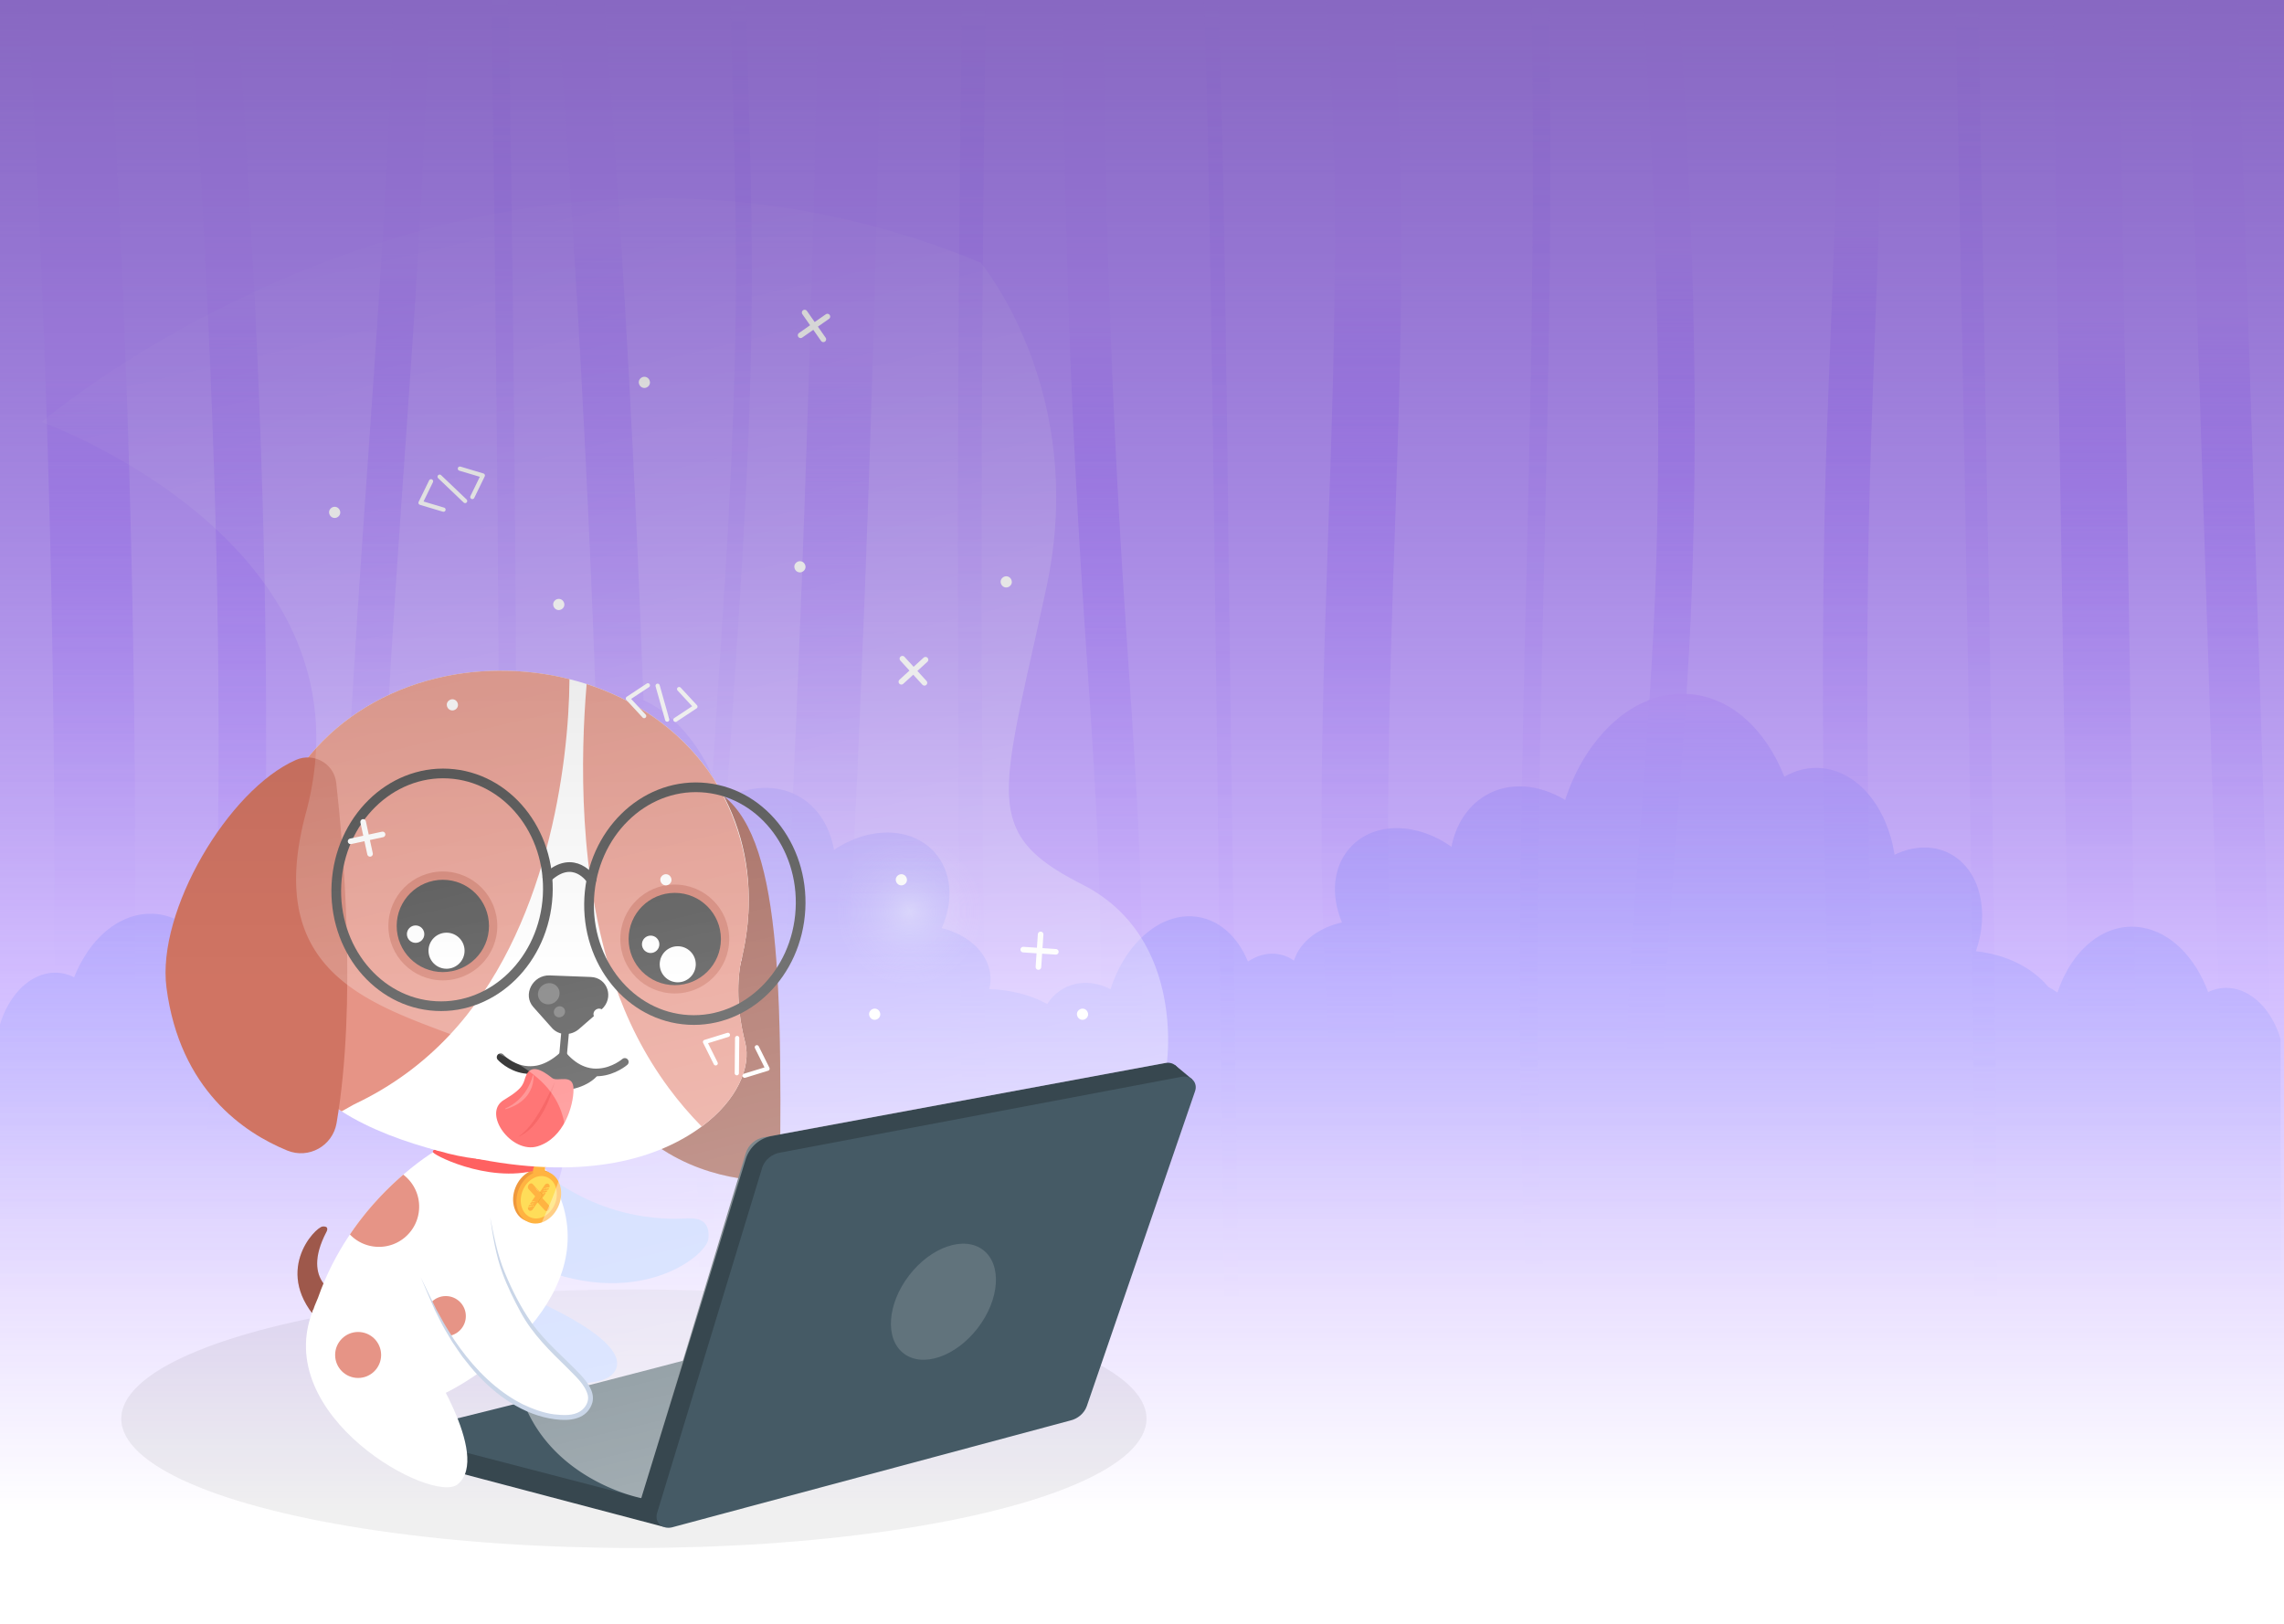 <svg width="1440" height="1024" viewBox="0 0 1440 1024" xmlns="http://www.w3.org/2000/svg">
    <defs>
        <linearGradient x1="50%" y1="93.331%" x2="50%" y2="0%" id="vdrktkq0qa">
            <stop stop-color="#6520FF" stop-opacity="0" offset="0%"/>
            <stop stop-color="#B389FF" offset="100%"/>
        </linearGradient>
        <linearGradient x1="50.002%" y1="76.845%" x2="50.002%" y2="23.155%" id="zykxcc86wb">
            <stop stop-color="#6520FF" stop-opacity="0" offset="0%"/>
            <stop stop-color="#6621FF" stop-opacity=".02" offset="13%"/>
            <stop stop-color="#6926FF" stop-opacity=".06" offset="25%"/>
            <stop stop-color="#6F2EFF" stop-opacity=".14" offset="38%"/>
            <stop stop-color="#783AFF" stop-opacity=".25" offset="50%"/>
            <stop stop-color="#8349FF" stop-opacity=".39" offset="63%"/>
            <stop stop-color="#915BFF" stop-opacity=".57" offset="75%"/>
            <stop stop-color="#A070FF" stop-opacity=".77" offset="88%"/>
            <stop stop-color="#B389FF" offset="100%"/>
        </linearGradient>
        <linearGradient x1="49.998%" y1="76.342%" x2="49.998%" y2="23.595%" id="88xogjmmnc">
            <stop stop-color="#6520FF" stop-opacity="0" offset="0%"/>
            <stop stop-color="#6621FF" stop-opacity=".02" offset="13%"/>
            <stop stop-color="#6926FF" stop-opacity=".06" offset="25%"/>
            <stop stop-color="#6F2EFF" stop-opacity=".14" offset="38%"/>
            <stop stop-color="#783AFF" stop-opacity=".25" offset="50%"/>
            <stop stop-color="#8349FF" stop-opacity=".39" offset="63%"/>
            <stop stop-color="#915BFF" stop-opacity=".57" offset="75%"/>
            <stop stop-color="#A070FF" stop-opacity=".77" offset="88%"/>
            <stop stop-color="#B389FF" offset="100%"/>
        </linearGradient>
        <linearGradient x1="49.99%" y1="83.294%" x2="49.99%" y2="16.736%" id="9ms3st673d">
            <stop stop-color="#6520FF" stop-opacity="0" offset="0%"/>
            <stop stop-color="#6621FF" stop-opacity=".02" offset="13%"/>
            <stop stop-color="#6926FF" stop-opacity=".06" offset="25%"/>
            <stop stop-color="#6F2EFF" stop-opacity=".14" offset="38%"/>
            <stop stop-color="#783AFF" stop-opacity=".25" offset="50%"/>
            <stop stop-color="#8349FF" stop-opacity=".39" offset="63%"/>
            <stop stop-color="#915BFF" stop-opacity=".57" offset="75%"/>
            <stop stop-color="#A070FF" stop-opacity=".77" offset="88%"/>
            <stop stop-color="#B389FF" offset="100%"/>
        </linearGradient>
        <linearGradient x1="50.014%" y1="79.07%" x2="50.014%" y2="20.63%" id="93c9j5f2pe">
            <stop stop-color="#6520FF" stop-opacity="0" offset="0%"/>
            <stop stop-color="#6621FF" stop-opacity=".02" offset="13%"/>
            <stop stop-color="#6926FF" stop-opacity=".06" offset="25%"/>
            <stop stop-color="#6F2EFF" stop-opacity=".14" offset="38%"/>
            <stop stop-color="#783AFF" stop-opacity=".25" offset="50%"/>
            <stop stop-color="#8349FF" stop-opacity=".39" offset="63%"/>
            <stop stop-color="#915BFF" stop-opacity=".57" offset="75%"/>
            <stop stop-color="#A070FF" stop-opacity=".77" offset="88%"/>
            <stop stop-color="#B389FF" offset="100%"/>
        </linearGradient>
        <linearGradient x1="49.989%" y1="81.19%" x2="49.989%" y2="18.742%" id="0n28wt0ttf">
            <stop stop-color="#6520FF" stop-opacity="0" offset="0%"/>
            <stop stop-color="#6621FF" stop-opacity=".02" offset="13%"/>
            <stop stop-color="#6926FF" stop-opacity=".06" offset="25%"/>
            <stop stop-color="#6F2EFF" stop-opacity=".14" offset="38%"/>
            <stop stop-color="#783AFF" stop-opacity=".25" offset="50%"/>
            <stop stop-color="#8349FF" stop-opacity=".39" offset="63%"/>
            <stop stop-color="#915BFF" stop-opacity=".57" offset="75%"/>
            <stop stop-color="#A070FF" stop-opacity=".77" offset="88%"/>
            <stop stop-color="#B389FF" offset="100%"/>
        </linearGradient>
        <linearGradient x1="50.005%" y1="76.282%" x2="50.005%" y2="23.606%" id="o3kxjzyklg">
            <stop stop-color="#6520FF" stop-opacity="0" offset="0%"/>
            <stop stop-color="#6621FF" stop-opacity=".02" offset="13%"/>
            <stop stop-color="#6926FF" stop-opacity=".06" offset="25%"/>
            <stop stop-color="#6F2EFF" stop-opacity=".14" offset="38%"/>
            <stop stop-color="#783AFF" stop-opacity=".25" offset="50%"/>
            <stop stop-color="#8349FF" stop-opacity=".39" offset="63%"/>
            <stop stop-color="#915BFF" stop-opacity=".57" offset="75%"/>
            <stop stop-color="#A070FF" stop-opacity=".77" offset="88%"/>
            <stop stop-color="#B389FF" offset="100%"/>
        </linearGradient>
        <linearGradient x1="50%" y1="74.529%" x2="50%" y2="25.432%" id="6k2us9badh">
            <stop stop-color="#6520FF" stop-opacity="0" offset="0%"/>
            <stop stop-color="#6621FF" stop-opacity=".02" offset="13%"/>
            <stop stop-color="#6926FF" stop-opacity=".06" offset="25%"/>
            <stop stop-color="#6F2EFF" stop-opacity=".14" offset="38%"/>
            <stop stop-color="#783AFF" stop-opacity=".25" offset="50%"/>
            <stop stop-color="#8349FF" stop-opacity=".39" offset="63%"/>
            <stop stop-color="#915BFF" stop-opacity=".57" offset="75%"/>
            <stop stop-color="#A070FF" stop-opacity=".77" offset="88%"/>
            <stop stop-color="#B389FF" offset="100%"/>
        </linearGradient>
        <linearGradient x1="50%" y1="82.737%" x2="50%" y2="17.195%" id="h10c1tp0ai">
            <stop stop-color="#6520FF" stop-opacity="0" offset="0%"/>
            <stop stop-color="#6621FF" stop-opacity=".02" offset="13%"/>
            <stop stop-color="#6926FF" stop-opacity=".06" offset="25%"/>
            <stop stop-color="#6F2EFF" stop-opacity=".14" offset="38%"/>
            <stop stop-color="#783AFF" stop-opacity=".25" offset="50%"/>
            <stop stop-color="#8349FF" stop-opacity=".39" offset="63%"/>
            <stop stop-color="#915BFF" stop-opacity=".57" offset="75%"/>
            <stop stop-color="#A070FF" stop-opacity=".77" offset="88%"/>
            <stop stop-color="#B389FF" offset="100%"/>
        </linearGradient>
        <linearGradient x1="50.003%" y1="80.49%" x2="50.003%" y2="19.512%" id="7ilj0na0uj">
            <stop stop-color="#6520FF" stop-opacity="0" offset="0%"/>
            <stop stop-color="#6621FF" stop-opacity=".02" offset="13%"/>
            <stop stop-color="#6926FF" stop-opacity=".06" offset="25%"/>
            <stop stop-color="#6F2EFF" stop-opacity=".14" offset="38%"/>
            <stop stop-color="#783AFF" stop-opacity=".25" offset="50%"/>
            <stop stop-color="#8349FF" stop-opacity=".39" offset="63%"/>
            <stop stop-color="#915BFF" stop-opacity=".57" offset="75%"/>
            <stop stop-color="#A070FF" stop-opacity=".77" offset="88%"/>
            <stop stop-color="#B389FF" offset="100%"/>
        </linearGradient>
        <linearGradient x1="49.993%" y1="79.978%" x2="49.993%" y2="19.962%" id="iw00c0fhvk">
            <stop stop-color="#6520FF" stop-opacity="0" offset="0%"/>
            <stop stop-color="#6621FF" stop-opacity=".02" offset="13%"/>
            <stop stop-color="#6926FF" stop-opacity=".06" offset="25%"/>
            <stop stop-color="#6F2EFF" stop-opacity=".14" offset="38%"/>
            <stop stop-color="#783AFF" stop-opacity=".25" offset="50%"/>
            <stop stop-color="#8349FF" stop-opacity=".39" offset="63%"/>
            <stop stop-color="#915BFF" stop-opacity=".57" offset="75%"/>
            <stop stop-color="#A070FF" stop-opacity=".77" offset="88%"/>
            <stop stop-color="#B389FF" offset="100%"/>
        </linearGradient>
        <linearGradient x1="50.004%" y1="72.403%" x2="50.004%" y2="27.493%" id="t75z74ne0l">
            <stop stop-color="#6520FF" stop-opacity="0" offset="0%"/>
            <stop stop-color="#6621FF" stop-opacity=".02" offset="13%"/>
            <stop stop-color="#6926FF" stop-opacity=".06" offset="25%"/>
            <stop stop-color="#6F2EFF" stop-opacity=".14" offset="38%"/>
            <stop stop-color="#783AFF" stop-opacity=".25" offset="50%"/>
            <stop stop-color="#8349FF" stop-opacity=".39" offset="63%"/>
            <stop stop-color="#915BFF" stop-opacity=".57" offset="75%"/>
            <stop stop-color="#A070FF" stop-opacity=".77" offset="88%"/>
            <stop stop-color="#B389FF" offset="100%"/>
        </linearGradient>
        <linearGradient x1="50%" y1="99.528%" x2="50%" y2=".465%" id="kstvxhi0xm">
            <stop stop-color="#6520FF" stop-opacity="0" offset="0%"/>
            <stop stop-color="#6621FF" stop-opacity=".02" offset="13%"/>
            <stop stop-color="#6926FF" stop-opacity=".06" offset="25%"/>
            <stop stop-color="#6F2EFF" stop-opacity=".14" offset="38%"/>
            <stop stop-color="#783AFF" stop-opacity=".25" offset="50%"/>
            <stop stop-color="#8349FF" stop-opacity=".39" offset="63%"/>
            <stop stop-color="#915BFF" stop-opacity=".57" offset="75%"/>
            <stop stop-color="#A070FF" stop-opacity=".77" offset="88%"/>
            <stop stop-color="#B389FF" offset="100%"/>
        </linearGradient>
        <linearGradient x1="50.007%" y1="99.507%" x2="50.007%" y2=".487%" id="35pz360oen">
            <stop stop-color="#6520FF" stop-opacity="0" offset="0%"/>
            <stop stop-color="#6621FF" stop-opacity=".02" offset="13%"/>
            <stop stop-color="#6926FF" stop-opacity=".06" offset="25%"/>
            <stop stop-color="#6F2EFF" stop-opacity=".14" offset="38%"/>
            <stop stop-color="#783AFF" stop-opacity=".25" offset="50%"/>
            <stop stop-color="#8349FF" stop-opacity=".39" offset="63%"/>
            <stop stop-color="#915BFF" stop-opacity=".57" offset="75%"/>
            <stop stop-color="#A070FF" stop-opacity=".77" offset="88%"/>
            <stop stop-color="#B389FF" offset="100%"/>
        </linearGradient>
        <linearGradient x1="50.002%" y1="99.575%" x2="50.002%" y2=".434%" id="qt7bieq5to">
            <stop stop-color="#6520FF" stop-opacity="0" offset="0%"/>
            <stop stop-color="#6621FF" stop-opacity=".02" offset="13%"/>
            <stop stop-color="#6926FF" stop-opacity=".06" offset="25%"/>
            <stop stop-color="#6F2EFF" stop-opacity=".14" offset="38%"/>
            <stop stop-color="#783AFF" stop-opacity=".25" offset="50%"/>
            <stop stop-color="#8349FF" stop-opacity=".39" offset="63%"/>
            <stop stop-color="#915BFF" stop-opacity=".57" offset="75%"/>
            <stop stop-color="#A070FF" stop-opacity=".77" offset="88%"/>
            <stop stop-color="#B389FF" offset="100%"/>
        </linearGradient>
        <linearGradient x1="49.999%" y1="99.631%" x2="49.999%" y2=".36%" id="gwxxo6jo9p">
            <stop stop-color="#6520FF" stop-opacity="0" offset="0%"/>
            <stop stop-color="#6621FF" stop-opacity=".02" offset="13%"/>
            <stop stop-color="#6926FF" stop-opacity=".06" offset="25%"/>
            <stop stop-color="#6F2EFF" stop-opacity=".14" offset="38%"/>
            <stop stop-color="#783AFF" stop-opacity=".25" offset="50%"/>
            <stop stop-color="#8349FF" stop-opacity=".39" offset="63%"/>
            <stop stop-color="#915BFF" stop-opacity=".57" offset="75%"/>
            <stop stop-color="#A070FF" stop-opacity=".77" offset="88%"/>
            <stop stop-color="#B389FF" offset="100%"/>
        </linearGradient>
        <linearGradient x1="50.005%" y1="99.295%" x2="50.005%" y2=".705%" id="nyxh95agrq">
            <stop stop-color="#6520FF" stop-opacity="0" offset="0%"/>
            <stop stop-color="#6621FF" stop-opacity=".02" offset="13%"/>
            <stop stop-color="#6926FF" stop-opacity=".06" offset="25%"/>
            <stop stop-color="#6F2EFF" stop-opacity=".14" offset="38%"/>
            <stop stop-color="#783AFF" stop-opacity=".25" offset="50%"/>
            <stop stop-color="#8349FF" stop-opacity=".39" offset="63%"/>
            <stop stop-color="#915BFF" stop-opacity=".57" offset="75%"/>
            <stop stop-color="#A070FF" stop-opacity=".77" offset="88%"/>
            <stop stop-color="#B389FF" offset="100%"/>
        </linearGradient>
        <linearGradient x1="50.025%" y1="99.55%" x2="50.025%" y2=".448%" id="87twelfy1r">
            <stop stop-color="#6520FF" stop-opacity="0" offset="0%"/>
            <stop stop-color="#6621FF" stop-opacity=".02" offset="13%"/>
            <stop stop-color="#6926FF" stop-opacity=".06" offset="25%"/>
            <stop stop-color="#6F2EFF" stop-opacity=".14" offset="38%"/>
            <stop stop-color="#783AFF" stop-opacity=".25" offset="50%"/>
            <stop stop-color="#8349FF" stop-opacity=".39" offset="63%"/>
            <stop stop-color="#915BFF" stop-opacity=".57" offset="75%"/>
            <stop stop-color="#A070FF" stop-opacity=".77" offset="88%"/>
            <stop stop-color="#B389FF" offset="100%"/>
        </linearGradient>
        <linearGradient x1="50%" y1="100%" x2="50%" y2="0%" id="r3wwzgen8s">
            <stop stop-color="#2979FF" stop-opacity="0" offset="0%"/>
            <stop stop-color="#2C79FF" stop-opacity=".03" offset="9%"/>
            <stop stop-color="#377AFF" stop-opacity=".1" offset="22%"/>
            <stop stop-color="#487CFF" stop-opacity=".23" offset="37%"/>
            <stop stop-color="#617FFF" stop-opacity=".41" offset="54%"/>
            <stop stop-color="#8083FF" stop-opacity=".63" offset="73%"/>
            <stop stop-color="#A587FF" stop-opacity=".9" offset="93%"/>
            <stop stop-color="#B389FF" offset="100%"/>
        </linearGradient>
        <linearGradient x1="217.215%" y1="285.577%" x2="175.11%" y2="227.53%" id="e7a22pkbdt">
            <stop stop-color="#C97F00" offset="0%"/>
            <stop stop-color="#F0993D" offset="100%"/>
        </linearGradient>
        <linearGradient x1="1178.242%" y1="-101.216%" x2="1078.626%" y2="-86.634%" id="4ktlffqfvu">
            <stop stop-color="#FA9E00" offset="0%"/>
            <stop stop-color="#FA9F40" offset="100%"/>
        </linearGradient>
        <linearGradient x1="99.752%" y1="50%" x2="0%" y2="50%" id="h73ee9x0hv">
            <stop stop-color="#FFC400" offset="0%"/>
            <stop stop-color="#FFB341" offset="100%"/>
        </linearGradient>
        <linearGradient x1="597.239%" y1="823.181%" x2="555.18%" y2="765.143%" id="xz1g33zytw">
            <stop stop-color="#FFC400" offset="0%"/>
            <stop stop-color="#FFB341" offset="100%"/>
        </linearGradient>
        <linearGradient x1="217.539%" y1="286.024%" x2="175.434%" y2="227.976%" id="b1vvjyqw8x">
            <stop stop-color="#FFC400" offset="0%"/>
            <stop stop-color="#FFB341" offset="100%"/>
        </linearGradient>
        <linearGradient x1="352.611%" y1="-33.813%" x2="327.487%" y2="-26.031%" id="o36bzozjky">
            <stop stop-color="#FFC400" offset="0%"/>
            <stop stop-color="#FFB341" offset="100%"/>
        </linearGradient>
        <linearGradient x1="351.908%" y1="-38.206%" x2="326.786%" y2="-30.421%" id="7cgwqvz8oz">
            <stop stop-color="#FFC400" offset="0%"/>
            <stop stop-color="#FFB341" offset="100%"/>
        </linearGradient>
        <linearGradient x1="70.536%" y1="44.658%" x2="29.887%" y2="53.661%" id="66o70z7btA">
            <stop stop-color="#FFF" stop-opacity="0" offset="0%"/>
            <stop stop-color="#FFF" stop-opacity=".6" offset="49%"/>
            <stop stop-color="#FFF" stop-opacity="0" offset="100%"/>
        </linearGradient>
        <linearGradient x1="60.906%" y1="97.919%" x2="43.072%" y2="1.077%" id="oinp58hssB">
            <stop stop-color="#FFF" stop-opacity=".5" offset="0%"/>
            <stop stop-color="#FFF" stop-opacity=".45" offset="7%"/>
            <stop stop-color="#FFF" stop-opacity=".26" offset="37%"/>
            <stop stop-color="#FFF" stop-opacity=".12" offset="63%"/>
            <stop stop-color="#FFF" stop-opacity=".03" offset="85%"/>
            <stop stop-color="#FFF" stop-opacity="0" offset="98%"/>
        </linearGradient>
        <linearGradient x1="50%" y1="0%" x2="50%" y2="60.466%" id="ibiuojtbbG">
            <stop stop-opacity=".24" offset="0%"/>
            <stop stop-opacity="0" offset="100%"/>
        </linearGradient>
        <radialGradient cx="50%" cy="50%" fx="50%" fy="50%" r="50%" id="xzdmqkds2C">
            <stop stop-color="#F3F8FF" stop-opacity=".42" offset="0%"/>
            <stop stop-color="#F3F8FF" stop-opacity=".4" offset="1%"/>
            <stop stop-color="#F3F8FF" stop-opacity=".28" offset="12%"/>
            <stop stop-color="#F3F8FF" stop-opacity=".18" offset="24%"/>
            <stop stop-color="#F3F8FF" stop-opacity=".1" offset="37%"/>
            <stop stop-color="#F3F8FF" stop-opacity=".04" offset="52%"/>
            <stop stop-color="#F3F8FF" stop-opacity="0" offset="70%"/>
            <stop stop-color="#F3F8FF" stop-opacity="0" offset="100%"/>
        </radialGradient>
        <radialGradient cx="1530.98%" cy="50%" fx="1530.98%" fy="50%" r="50%" id="eum2wh0m1D">
            <stop stop-color="#F3F8FF" stop-opacity=".42" offset="0%"/>
            <stop stop-color="#F3F8FF" stop-opacity=".4" offset="1%"/>
            <stop stop-color="#F3F8FF" stop-opacity=".28" offset="12%"/>
            <stop stop-color="#F3F8FF" stop-opacity=".18" offset="24%"/>
            <stop stop-color="#F3F8FF" stop-opacity=".1" offset="37%"/>
            <stop stop-color="#F3F8FF" stop-opacity=".04" offset="52%"/>
            <stop stop-color="#F3F8FF" stop-opacity="0" offset="70%"/>
            <stop stop-color="#F3F8FF" stop-opacity="0" offset="100%"/>
        </radialGradient>
        <radialGradient cx="1252.003%" cy="50%" fx="1252.003%" fy="50%" r="50%" id="oqd6x16l8E">
            <stop stop-color="#F3F8FF" stop-opacity=".42" offset="0%"/>
            <stop stop-color="#F3F8FF" stop-opacity=".4" offset="1%"/>
            <stop stop-color="#F3F8FF" stop-opacity=".28" offset="12%"/>
            <stop stop-color="#F3F8FF" stop-opacity=".18" offset="24%"/>
            <stop stop-color="#F3F8FF" stop-opacity=".1" offset="37%"/>
            <stop stop-color="#F3F8FF" stop-opacity=".04" offset="52%"/>
            <stop stop-color="#F3F8FF" stop-opacity="0" offset="70%"/>
            <stop stop-color="#F3F8FF" stop-opacity="0" offset="100%"/>
        </radialGradient>
        <radialGradient cx="1455.471%" cy="50%" fx="1455.471%" fy="50%" r="50%" id="0cb1xxwmrF">
            <stop stop-color="#F3F8FF" stop-opacity=".42" offset="0%"/>
            <stop stop-color="#F3F8FF" stop-opacity=".4" offset="1%"/>
            <stop stop-color="#F3F8FF" stop-opacity=".28" offset="12%"/>
            <stop stop-color="#F3F8FF" stop-opacity=".18" offset="24%"/>
            <stop stop-color="#F3F8FF" stop-opacity=".1" offset="37%"/>
            <stop stop-color="#F3F8FF" stop-opacity=".04" offset="52%"/>
            <stop stop-color="#F3F8FF" stop-opacity="0" offset="70%"/>
            <stop stop-color="#F3F8FF" stop-opacity="0" offset="100%"/>
        </radialGradient>
    </defs>
    <g fill="none" fill-rule="evenodd">
        <g fill-rule="nonzero">
            <path fill="url(#vdrktkq0qa)" d="M0 0h1440v1024H0z"/>
            <g opacity=".42">
                <path d="M1420.55 831.03c.28 8.68-7.54 16-16 16s-15.72-7.36-16-16c-2.21-69.22-4.43-138.43-6.65-207.65l-1.02-31.86c-4.54-141.53-9.07-283.07-13.61-424.6-1.78-55.64-3.56-111.28-5.35-166.92h32l12.96 404.26c2.53 78.88 5.06 157.76 7.58 236.63l6.09 190.14z" fill="url(#zykxcc86wb)" transform="translate(17)"/>
                <path d="M1332.23 823.62c.18 11.76-9.78 20.49-21 21-11.47.51-20.83-10.03-21-21-1.14-70.87-2.27-141.73-3.4-212.59-.19-11.46-.37-22.92-.55-34.38l-6.99-436.6c-.75-46.67-1.06-93.37-2.04-140.05h41.93c1.18 54.76 1.62 109.55 2.5 164.3 1.16 72.77 2.33 145.54 3.49 218.3 1.08 67.27 2.15 134.54 3.23 201.81 1.27 79.74 2.55 159.47 3.83 239.21z" fill="url(#88xogjmmnc)" transform="translate(17)"/>
                <path d="M1158.47 807.97c-6.6 0-11.55-4.46-13.32-10.31-.32-1.04-.54-2.13-.64-3.24-.02-.15-.03-.3-.04-.45-2.24-33.32-4.17-66.65-5.79-100-2.38-48.61-4.09-97.26-5.14-145.92-.46-21.18-.79-42.36-1-63.54-.52-52.09-.28-104.18.72-156.26 1.4-73.14 5.8-146.17 7.19-219.3.69-36.33.24-72.73-2.87-108.95h27.95c.76 8.61 1.38 17.24 1.84 25.88 1.94 36.41 1.55 72.91.4 109.34-2.31 73.15-5.91 146.21-6.95 219.41-.69 48.63-.72 97.26-.09 145.89.75 58.63 2.46 117.25 5.13 175.82 1.77 39.23 3.98 78.45 6.61 117.63.51 7.58-6.81 14-14 14z" fill="url(#9ms3st673d)" transform="translate(17)"/>
                <path d="M868.8 833.54c-3.72 1.21-7.83 1.03-11.67-.19-6.8-2.16-12.74-7.6-14.17-14.48-1.85-8.9-3.6-17.81-5.23-26.76-9.79-53.82-15.58-108.26-18.63-162.86-.82-14.45-1.43-28.92-1.88-43.38-.16-5.17-.3-10.33-.42-15.5-1.68-73.61.61-147.23 3.12-220.79 2.5-73.38 5.24-146.78 4.57-220.22-.39-43.22-2.41-86.32-5.53-129.36h42.01c3.66 51.42 5.66 102.9 5.62 154.53-.06 73.45-3.12 146.85-5.52 220.25-1.61 49.24-2.93 98.51-2.84 147.78.04 23.92.42 47.83 1.26 71.74.87 24.76 2.24 49.52 4.26 74.22.96 11.75 2.07 23.48 3.34 35.2.97 8.99 2.04 17.98 3.21 26.95.02.18.16 1.26.27 2.08.01.02.01.03.01.04 0 .02 0 .04.01.07v.11c.01.08.02.17.04.29 0 .02.01.05.01.07 0 .04 0 .09.02.14v.04s.01.05.01.08c.01.04.01.08.02.12.07.53.15 1.05.15 1.06.3 2.16.6 4.31.91 6.46.62 4.3 1.27 8.6 1.94 12.9.04.27.08.54.13.81.88 5.63 1.81 11.25 2.79 16.87.34 2 .69 3.99 1.05 5.99 1.79 10 3.72 19.97 5.79 29.91 2.41 11.54-3.27 22.14-14.66 25.83h.01z" fill="url(#93c9j5f2pe)" transform="translate(17)"/>
                <path d="M1049.5 376.17c-.77 20.48-1.89 40.94-3.21 61.38-3.32 51.61-7.9 103.13-11.28 154.74-4.71 71.99-6.81 144.8 2.89 216.49.84 6.18-1.38 12.32-8.03 14.15-5.41 1.48-13.31-1.88-14.15-8.04-11-81.24-8.08-163.09-2.19-244.63 3.11-42.98 6.62-85.9 9.41-128.86 1.93-29.83 3.51-59.68 4.37-89.59 2.09-73.07 1.21-146.21-1.63-219.25-1.73-44.23-4.17-88.41-7.11-132.56h22.99c8.36 125.2 12.68 250.74 7.94 376.17z" fill="url(#0n28wt0ttf)" transform="translate(17)"/>
                <path d="M703.02 614.22c-.15 76.46-6.66 153.35-26.01 227.5-.44 1.75-.9 3.49-1.37 5.23-4.05 15.03-26.01 10.11-25.56-3.66 0-.04 0-.08.01-.13.03-.99.19-2.04.48-3.12a686.83 686.83 0 0 0 7.01-28.29c.04-.17.08-.34.11-.51 13.97-62.34 18.86-126.18 19.29-189.97.1-13.28-.01-26.56-.26-39.83-1.5-78.63-8.29-157.04-12.94-235.53-4.86-81.97-8.06-164.04-9.62-246.15-.63-33.25-.99-66.5-1.07-99.76h26c.11 44.28.71 88.57 1.79 132.85 2 82.02 5.65 163.99 10.93 245.87 4.56 70.73 10.13 141.48 11.07 212.37.11 7.71.15 15.42.14 23.13z" fill="url(#o3kxjzyklg)" transform="translate(17)"/>
                <path d="M538.71 0c-2.25 126.01-5.8 252-10.64 377.94-1.94 50.41-4.09 100.83-6.44 151.23-4.71 100.8-10.24 201.56-16.59 302.27-.7 11.21-8.6 19.49-20 20-10.33.46-20.66-9.54-20-20 5.35-84.78 10.12-169.6 14.3-254.45 1.26-25.54 2.46-51.08 3.61-76.62C488.62 374.7 493 248.98 496.1 123.22c1.01-41.07 1.88-82.15 2.61-123.22h40z" fill="url(#6k2us9badh)" transform="translate(17)"/>
                <path d="M395.34 793.47c.02 8.14-6.88 15-15 15-8.12 0-14.98-6.89-15-15-.21-77.42-1.24-154.83-3.11-232.23-1.01-41.65-2.25-83.28-3.75-124.92-3.39-94.98-8.04-189.92-13.94-284.78-3.15-50.53-6.65-101.05-10.52-151.54h30.01c9.71 126.99 17.16 254.14 22.36 381.39.82 20.04 1.58 40.08 2.28 60.13 4.14 117.27 6.35 234.61 6.67 351.95z" fill="url(#h10c1tp0ai)" transform="translate(17)"/>
                <path d="M253.74 0c-1.26 53.1-3.86 106.18-7.06 159.2-4.29 71.13-9.65 142.19-14.36 213.3-3.51 53.09-6.66 106.22-8.7 159.4-.7 18.32-1.27 36.64-1.69 54.96-.36 16.26-.6 32.53-.69 48.8-.05 8.88-.05 17.75 0 26.63-.01.48 0 .97 0 1.45.25 45.76 1.78 91.5 5 137.15.44 6.23-5.62 11.5-11.5 11.5-6.53 0-11.06-5.3-11.5-11.5-.62-8.81-1.19-17.63-1.69-26.46-2.85-49.96-3.72-100.01-3.22-150.04.2-21.35.65-42.71 1.3-64.05.3-9.94.65-19.87 1.04-29.8 2.39-61.58 6.25-123.1 10.43-184.58 4.85-71.08 10.14-142.14 14.13-213.28 2.48-44.19 4.46-88.42 5.51-132.68h23z" fill="url(#7ilj0na0uj)" transform="translate(17)"/>
                <path d="M148.79 601.59c-.09 3.14-.19 6.28-.3 9.41-2.72 81.89-7.96 163.68-16.37 245.19-.19 1.95-.39 3.9-.61 5.85-.78 7.56-1.6 15.12-2.45 22.67-.91 8.08-6.14 15-15 15-7.46 0-15.9-6.94-15-15 .7-6.27 1.39-12.54 2.05-18.81 8.55-80.49 14.02-161.29 16.97-242.19.23-6.42.45-12.83.65-19.25 4.71-149.29 1.09-298.74-6.73-447.86-2.74-52.23-6-104.43-9.61-156.6h30.01c9.62 139.36 16.79 278.91 18.19 418.61.61 60.99.1 122.01-1.8 182.98z" fill="url(#iw00c0fhvk)" transform="translate(17)"/>
                <path d="M68.26 577.43c-.13 86.44-1.48 172.88-4.03 259.29-.42 14.29-11.34 24.86-25.5 25.5-13.49.6-25.89-12.16-25.5-25.5 2.2-74.43 3.51-148.87 3.92-223.33.05-8.73.09-17.46.11-26.19.39-146.88-2.72-293.77-9.32-440.51C5.73 97.77 3.14 48.87.16 0h51.01a9258.363 9258.363 0 0 1 15.58 393.87c1.11 61.18 1.62 122.37 1.51 183.56z" fill="url(#t75z74ne0l)" transform="translate(17)"/>
                <path d="M26.95 836.79c.01 9.03-13.99 9.01-14 0-.06-66.32-.49-132.64-1.19-198.96-.29-28.96-.64-57.91-1.03-86.87-.11-8.59-.23-17.17-.35-25.76C7.88 350.12 4.36 175.05.87 0H15.2c1.85 92.93 3.25 185.87 5 278.78 2.02 107.72 3.91 215.45 5.16 323.19.09 7.07.17 14.15.24 21.23.78 71.19 1.28 142.39 1.35 213.59z" opacity=".5" transform="translate(1232)" fill="url(#kstvxhi0xm)"/>
                <path d="M15.5 816.41c.33 7.09-10.67 7.05-11 0C.82 739.12-.07 661.72.43 584.35c.19-29.48.58-58.95 1.09-88.42C3.41 387.3 6.93 278.7 8.09 170.05 8.7 113.38 8.66 56.67 7.4 0h11.01c2.96 134.1-.87 268.23-3.95 402.28-.73 31.75-1.41 63.51-1.96 95.27-1.82 106.3-2.05 212.64 3 318.86z" opacity=".5" transform="translate(958)" fill="url(#35pz360oen)"/>
                <path d="M35.01 178.82c-.13 72.41-4.03 144.74-8.68 216.97-2.3 35.7-4.78 71.42-7.08 107.15C12.2 612.39 6.84 722 13.57 831.6c.39 6.43-9.61 6.39-10 0-5.02-81.67-3.36-163.55.77-245.22 1.64-32.42 3.65-64.82 5.75-97.22 7.32-112.78 15.87-225.49 14.81-338.61C24.43 100.43 22.67 50.21 21.49 0h9.94c1.43 59.61 3.69 119.2 3.58 178.82z" opacity=".5" transform="translate(439)" fill="url(#qt7bieq5to)"/>
                <path d="M22.4 860.17c.08 5.8-8.92 5.79-9 0-.08-5.83-.15-11.66-.23-17.49l-.06-4.04c-.22-17.12-.45-34.25-.68-51.37l-.93-69.14c-.37-28.23-.75-56.45-1.13-84.68-.14-10.22-.27-20.43-.41-30.65-.09-6.47-.17-12.93-.25-19.4-1.94-146-3.49-292.03-6.05-438.02C2.82 96.92 1.72 48.45.1 0h9.03c4.52 133.02 5.31 266.17 7.1 399.25.86 64.05 1.72 128.11 2.57 192.16.17 12.2.33 24.39.49 36.59l1.35 100.61c.07 4.91.13 9.83.2 14.74.04 3.3.09 6.59.13 9.89.12 8.79.24 17.58.35 26.37.27 19.59.53 39.19.79 58.78l.12 9.32c.06 4.15.11 8.31.17 12.46z" opacity=".5" transform="translate(759)" fill="url(#gwxxo6jo9p)"/>
                <path d="M18.89 719.51c.16 9.67-14.84 9.64-15 0-.21-13.07-.4-26.14-.58-39.21-.44-30.24-.81-60.48-1.12-90.72a23166.862 23166.862 0 0 1 .06-485.81C2.62 69.18 3.06 34.59 3.59 0h14.98c-1.62 107.93-2.49 215.88-2.61 323.83a23212.873 23212.873 0 0 0 1.85 319.96c.32 25.24.68 50.48 1.08 75.72z" opacity=".5" transform="translate(603)" fill="url(#nyxh95agrq)"/>
                <path d="M16.26 858.94c0 1.31-.01 2.62-.02 3.93-.04 7.09-11.04 7.08-11 0 .01-1.09.01-2.17.02-3.26.51-84.57.73-169.15.66-253.72-.03-40.15-.12-80.29-.29-120.44-.43-111.7-1.37-223.4-2.8-335.09A35897.8 35897.8 0 0 0 .6 0h11a37448.55 37448.55 0 0 1 4.98 470.45c.56 129.49.45 258.99-.32 388.49z" opacity=".5" transform="translate(309)" fill="url(#87twelfy1r)"/>
                <path d="M1437.84 655.2v163.67H0V646c5.18-17.03 16.75-30.07 30.68-32.29 1.16-.18 2.33-.29 3.47-.32 4.43-.12 8.67.92 12.57 2.91 7.84-19.76 21.83-34.65 38.54-38.86 1.43-.37 2.88-.66 4.35-.86 18.76-2.59 35.84 8.78 46.12 27.88 2.38 4.42 4.39 9.24 5.98 14.41 1.9-1.3 3.84-2.45 5.8-3.45 0 0 .01 0 .01-.01.01 0 .01-.01.02-.01 10.88-12.34 27.45-19.78 46.16-21.35-7.98-24.66-1.76-50.11 16.27-60.35 11-6.23 24.21-5.52 36.42.68 5.28-29.44 24.06-52.02 47.38-53.51 8.25-.53 16.16 1.65 23.29 5.94 12.38-29.57 35.26-49.86 62.28-50.75 33.51-1.12 63.28 27.91 75.52 68.67 17.05-9.64 35.91-10.83 50.67-1.37 11.04 7.07 17.88 18.87 20.3 32.61 21.77-14.76 48.29-14.78 62.95 1.02 11.48 12.36 12.7 31.07 4.93 48.3 15.17 3.76 27.07 13.43 30.07 26.07 1.01 4.23.93 8.42-.07 12.43 13.41.31 26.04 3.68 36.54 9.31 2.15-3.32 4.89-6.19 8.2-8.44 9.37-6.36 21.16-6.26 31.69-.9 8.27-25.86 27.34-45.09 48.33-45.93 16.94-.68 31.01 10.77 38.35 28.53 4.54-3.05 9.54-4.83 14.72-4.97 5.24-.13 10.08 1.45 14.26 4.34 3.79-11.89 15.56-20.74 30.27-24.02-7.37-17.4-5.7-36.08 6.06-48.17 15.03-15.45 41.54-14.81 62.96.47 2.74-13.68 9.86-25.32 21.06-32.13 14.98-9.1 33.81-7.47 50.63 2.56 13.19-40.45 43.64-68.78 77.11-66.86 26.99 1.52 49.39 22.34 61.07 52.19 7.23-4.11 15.19-6.1 23.42-5.38 23.28 2.03 41.53 25.05 46.11 54.6 12.36-5.9 25.57-6.3 36.42.19 17.79 10.66 23.41 36.25 14.85 60.71 18.67 2.01 35.07 9.84 45.65 22.45 1.94 1.03 3.86 2.24 5.73 3.59 9.1-27.3 30.07-44.79 53.08-41.05 18.56 3 33.94 19.07 41.95 40.72 4.97-2.39 10.44-3.26 16.09-2.22 13.56 2.49 24.62 15.24 29.58 31.82z" fill="url(#r3wwzgen8s)"/>
            </g>
        </g>
        <g transform="translate(26 124)">
            <ellipse fill="#000" fill-rule="nonzero" opacity=".06" cx="373.64" cy="770.66" rx="323.19" ry="81.53"/>
            <path d="M285.17 685.09s89.58 32.73 76.64 55.38c-12.94 22.66-120.68-10.07-120.68-10.07l44.04-45.31zM312.98 611.95s35.38 35.14 92.65 32.45c4.92-.23 16.44-1.27 15.01 12.74-1.19 11.65-50.31 50.32-124.08 10.47l16.42-55.66z" fill="#C2D2FF" fill-rule="nonzero"/>
            <path d="M188.07 692.65s-25.13-7.49-8.31-39.73c0 0 2.34-3.82-2.34-3.45-4.68.37-32.58 29.13-1.06 61.07l11.71-17.89z" fill="#D07463" fill-rule="nonzero"/>
            <path d="M188.07 692.65s-25.13-7.49-8.31-39.73c0 0 2.34-3.82-2.34-3.45-4.68.37-32.58 29.13-1.06 61.07l11.71-17.89z" fill="#000" fill-rule="nonzero" opacity=".24"/>
            <path d="M187.29 757.55c22.96 10.75 51.21 4.79 66.11-2.38 35.16-16.91 109.65-75.25 64.28-142.18l-.78-17.5-65.65 4.55s-9.9 5.43-23 16.71c-.43.37-.86.75-1.3 1.13-10.04 8.8-21.78 20.94-32.34 36.6-.2.3-.41.6-.61.91-7.48 11.22-14.33 24.23-19.53 39.09-11.87 26.48-10.15 52.32 12.82 63.07z" fill="#FFF" fill-rule="nonzero"/>
            <g transform="translate(246 600)" fill-rule="nonzero">
                <ellipse fill="url(#e7a22pkbdt)" transform="rotate(-68.66 65.585 29.962)" cx="65.584" cy="29.962" rx="16.97" ry="13.6"/>
                <path d="M61.23 15.14c1.62.47 3.05.87 3.97 1.12 2.11-.37 4.99-2.19 4.99-4.64 0-2.45-1.71-4.14-3.82-3.77-2.11.37-5.52 2-5.14 7.29z" fill="url(#4ktlffqfvu)"/>
                <path d="M72.58.39C64 3.39 35.47 12.24 4.96.18 3.21-.59.28 1.59.96 2.65c1.9 2.79 40.85 21.7 71.24 9.19.21-.09.45-.31.56-.46.67-.92.99-4.7.85-9.67-.02-.58-.14-1.62-1.02-1.31l-.01-.01z" fill="#FF6161"/>
                <g transform="translate(48 1)">
                    <path d="m20.59 0-2 .4c-.68.13-.92.37-.92 1.09V15.8c0 .63.51 1.14 1.14 1.14h1.76c.63 0 1.14-.51 1.14-1.14V1.04C21.71.41 21.22 0 20.6 0h-.01z" fill="url(#h73ee9x0hv)"/>
                    <ellipse fill="url(#xz1g33zytw)" transform="rotate(-68.66 19.86 12.687)" cx="19.86" cy="12.687" rx="4.6" ry="3.69"/>
                    <ellipse fill="url(#b1vvjyqw8x)" transform="rotate(-68.66 19.687 30.028)" cx="19.687" cy="30.028" rx="16.97" ry="13.6"/>
                    <ellipse fill="#FFDD59" transform="rotate(-68.66 19.687 30.028)" cx="19.687" cy="30.028" rx="13.7" ry="10.98"/>
                    <path d="m6.29 11.55.65.72.13.15.04.05 3.66 4.02.69.75c.35.38.82.52 1.29.44.42-.07.85-.32 1.18-.74.71-.88.76-2.18.11-2.89l-4.11-4.5 2.23-3.22h-.06c-.06.02-.12 0-.16-.04a.248.248 0 0 1-.07-.18c0-.15.1-.28.23-.31l.48-.08.64-.92-.51.09c-.06.01-.12 0-.16-.05a.248.248 0 0 1-.07-.18c0-.15.1-.28.23-.31l.93-.16.41-.59c.07-.11.14-.22.19-.33h-.06l-1.97.36c-.06.01-.12 0-.16-.05a.248.248 0 0 1-.07-.18c0-.15.1-.28.23-.31l2.24-.39c.17-.75 0-1.52-.5-1.96-.71-.63-1.82-.38-2.48.56l-2.9 4.19v.02l-.15.19-2.14 3.1c-.61.88-.61 2.08 0 2.75h.01zm5.3-8.08c0 .15-.1.28-.23.31l-.24.04c-.06.01-.12 0-.16-.05a.248.248 0 0 1-.07-.18c0-.15.1-.28.23-.31l.24-.04c.06-.01.12 0 .16.05.04.04.07.1.07.18zm.21 1.57c-.06.01-.12 0-.16-.05a.248.248 0 0 1-.07-.18c0-.15.1-.28.23-.31l.24-.04c.06-.01.12 0 .16.05.04.04.07.1.07.18 0 .15-.1.28-.23.31l-.24.04zm-.83 1.22c0-.15.1-.28.23-.31l.24-.04c.06-.01.12 0 .16.05.04.04.07.1.07.18 0 .15-.1.28-.23.31l-.24.04c-.06.01-.12 0-.16-.05a.267.267 0 0 1-.07-.18zm-.17-1.31c0-.15.1-.28.23-.31h.05c.06-.02.12 0 .16.04.04.04.07.1.07.18 0 .15-.1.28-.23.31h-.05c-.06.02-.12 0-.16-.04a.248.248 0 0 1-.07-.18zm-.73 1.47c0-.15.1-.28.23-.31l.2-.03c.06-.01.12 0 .16.05.04.04.07.1.07.18 0 .15-.1.28-.23.31l-.2.03c-.06.01-.12 0-.16-.05a.248.248 0 0 1-.07-.18z" fill="url(#o36bzozjky)" transform="translate(12 21)"/>
                    <path d="m18.29 32.55.65.72.13.15.04.05 2.25-3.34c.61-.93.67-2.03-.09-2.85l-.58-.64-.12-.13v.02l-.15.19-2.14 3.1c-.61.88-.61 2.08 0 2.75l.01-.02z" opacity=".33" fill="#C49700"/>
                    <path d="M.91 15.3c-.16.73.02 1.48.51 1.92.34.3.76.4 1.18.33.47-.08.95-.39 1.29-.89l3.04-4.4 2.14-3.1c.61-.88.61-2.08 0-2.75l-.65-.72L3.89.73c-.65-.72-1.76-.58-2.48.3-.71.88-.76 2.18-.11 2.89l4.11 4.5-2.26 3.26h.08c.06-.02.12 0 .16.04.04.04.07.1.07.18 0 .15-.1.28-.23.31l-.49.09-.64.92.53-.09c.06-.01.12 0 .16.05.04.04.07.1.07.18 0 .15-.1.28-.23.31l-.95.17-.38.55c-.08.12-.15.24-.21.37l2.04-.36c.06-.01.12 0 .16.05.04.05.07.1.07.18 0 .15-.1.28-.23.31l-2.24.39.02-.03zm3.48-3.55c0 .15-.1.28-.23.31l-.24.04c-.06.01-.12 0-.16-.05a.267.267 0 0 1-.07-.18c0-.15.1-.28.23-.31l.24-.04c.06-.01.12 0 .16.05.04.04.07.1.07.18zm.24-.04c0-.15.1-.28.23-.31l.2-.03c.06-.01.12 0 .16.05.04.04.07.1.07.18 0 .15-.1.28-.23.31l-.2.03c-.06.01-.12 0-.16-.05a.248.248 0 0 1-.07-.18zm-.3 1.66h-.05c-.06.02-.12 0-.16-.04a.248.248 0 0 1-.07-.18c0-.15.1-.28.23-.31h.05c.06-.02.12 0 .16.04.04.04.07.1.07.18 0 .15-.1.28-.23.31zm-.56 1.17c0-.15.1-.28.23-.31l.24-.04c.06-.01.12 0 .16.05.04.04.07.1.07.18 0 .15-.1.28-.23.31l-.24.04c-.06.01-.12 0-.16-.05a.248.248 0 0 1-.07-.18zm-.21-1.04-.24.04c-.06.01-.12 0-.16-.05a.248.248 0 0 1-.07-.18c0-.15.1-.28.23-.31l.24-.04c.06-.01.12 0 .16.05.04.04.07.1.07.18 0 .15-.1.28-.23.31z" fill="url(#7cgwqvz8oz)" transform="translate(12 21)"/>
                    <path d="M8.61 9.13c.22-.39.42-.78.45-1.18.05-.41-.14-.75-.41-1.09-.55-.68-1.11-1.36-1.68-2.03L3.53.81 7.12 4.7c.6.65 1.22 1.28 1.78 1.97.31.31.54.83.45 1.32-.1.48-.39.86-.73 1.15l-.01-.01z" fill="url(#66o70z7btA)" transform="translate(12 21)"/>
                </g>
            </g>
            <path d="M194.61 654.48a25.161 25.161 0 0 0 16.79 7.77c13.99.84 25.99-9.82 26.82-23.79.53-8.78-3.47-16.76-9.97-21.71-.43.37-.86.75-1.3 1.13-10.04 8.8-21.78 20.94-32.34 36.6z" fill="#E69486" fill-rule="nonzero"/>
            <path d="M189.4 576.84c17.65 11.33 40.15 19.48 61.59 25.06l6.17-72.86 1.61-19.07-95.4-89.36s6.96 46.31-5.15 93.99c-.6 2.36-1.03 4.65-1.31 6.9-2.92 23.67 11.3 41.78 32.49 55.35v-.01z" fill="#FFF" fill-rule="nonzero"/>
            <path d="M410.03 368.93c50.25 9.15 56.9 86.81 55.9 226.19-.1 14.57-11.88 26.14-26.28 23.87-29.2-4.61-74.76-21.82-97.72-82.41-20.47-54 21.21-176.19 68.1-167.65z" fill="#D07463" fill-rule="nonzero"/>
            <path d="M410.03 368.93c50.25 9.15 56.9 86.81 55.9 226.19-.1 14.57-11.88 26.14-26.28 23.87-29.2-4.61-74.76-21.82-97.72-82.41-20.47-54 21.21-176.19 68.1-167.65z" fill="#000" fill-rule="nonzero" opacity=".24"/>
            <path d="M156.92 521.5c1.37 2.65 2.84 5.29 4.36 7.87 4.59 7.82 9.82 15.27 15.57 22.23 3.83 4.66 7.9 9.09 12.2 13.27 2.64 2.58 5.36 5.08 8.17 7.47.02.01.03.04.08.07 15.69 13.33 33.86 23.57 53.69 29.49 7.53 2.25 15.3 3.87 23.28 4.8 2.8.34 5.64.59 8.49.74 36.4 1.99 70.64-10.64 98.27-32.41 5.1-4.01 9.99-8.34 14.59-12.95 2.23-2.2 4.38-4.46 6.47-6.78 3.51-3.9 6.85-7.97 10-12.19 13.43-17.98 23.49-38.67 29.07-60.69.01-.06.02-.1.03-.13.2-.86.41-1.7.62-2.55.01-.03.01-.07.01-.07 2.15-9.15 3.52-18.5 4.04-27.99.07-1.31.12-2.61.15-3.9.91-30.47-7.26-57.96-22.12-80.76 0-.02-.02-.06-.04-.08-17.33-26.6-43.75-46.83-75.43-58.04-1.5-.54-3.03-1.05-4.56-1.54-3.55-1.15-7.16-2.18-10.82-3.07-1.63-.41-3.25-.8-4.9-1.15-5.61-1.25-11.35-2.21-17.2-2.9-1.55-.19-3.1-.33-4.67-.49-.71-.06-1.43-.11-2.16-.19-1.47-.11-2.96-.22-4.47-.31-1.92-.1-3.87-.18-5.77-.21-1.85-.06-3.71-.04-5.55-.04-11.49.07-22.7 1.26-33.46 3.48-64.34 13.15-113.38 62.7-117.2 132.33-1.66 30.33 5.5 60.38 19.24 86.7l.02-.01z" fill="#FFF" fill-rule="nonzero"/>
            <path d="m267.7 558.53 6.57 48.17 2.5.41c67.49 12.9 112.29-.46 139.64-20.7 22.29-16.47 31.35-37.58 27.4-52.99-6.63-25.78-4.05-44.31-2.65-51 .02-.05.03-.1.03-.13.31-1.46.55-2.32.62-2.55.01-.04.02-.06.02-.06l-80.51 16.2-55.87 11.25-37.76 51.41.01-.01z" fill="#FFF" fill-rule="nonzero"/>
            <path d="M156.92 521.5c-2.92 23.66 11.29 41.77 32.48 55.33 4.62-2.6 7.89-4.42 7.9-4.42 24.03-11.33 43.73-26.24 59.86-43.37 61.85-65.7 75.53-170.32 75.88-224.77-1.63-.41-3.25-.8-4.9-1.15-5.61-1.25-11.35-2.21-17.2-2.9-1.55-.19-3.1-.33-4.67-.49-.71-.06-1.43-.11-2.16-.19-1.47-.11-2.96-.22-4.47-.31-1.92-.1-3.87-.18-5.77-.21-1.85-.06-3.71-.04-5.55-.04-11.49.07-22.7 1.26-33.46 3.48-64.34 13.15-113.38 62.7-117.2 132.33-1.66 30.33 5.5 60.38 19.24 86.7l.02.01zM361.32 495.88c7.76 22.83 18.81 45.27 34.3 66.21 6.19 8.38 13.1 16.52 20.79 24.33 22.29-16.46 31.34-37.57 27.4-52.99-6.64-25.78-4.05-44.31-2.65-51 .01-.06.02-.1.03-.13.2-.86.41-1.7.62-2.55.01-.03.01-.07.01-.07 2.15-9.15 3.52-18.5 4.04-27.99.07-1.31.12-2.61.15-3.9.81-29.35-7.5-57.13-22.12-80.76 0-.02-.02-.06-.04-.08-17.33-26.6-43.75-46.83-75.43-58.04-1.5-.54-3.03-1.05-4.56-1.54-3.85 45.4-5.33 121.62 17.46 188.52v-.01z" fill="#E69486" fill-rule="nonzero"/>
            <path d="M186.01 369.76c4.47 40.31 13.04 138.94.2 214.45-2.45 14.41-17.55 22.88-31.08 17.35-27.36-11.2-67.75-38.41-76.17-102.67-6.33-48.28 39.02-125 81.66-143.67 11.24-4.92 24.04 2.34 25.39 14.54z" fill="#D07463" fill-rule="nonzero"/>
            <g transform="translate(182 360)" stroke="#3B3B3B" stroke-linecap="round" stroke-linejoin="round" stroke-width="6.11">
                <ellipse transform="rotate(-86.86 230.079 85.87)" cx="230.079" cy="85.87" rx="73.41" ry="66.69"/>
                <ellipse transform="rotate(-86.86 70.714 77.143)" cx="70.714" cy="77.143" rx="73.41" ry="66.69"/>
                <path d="M164.87 70.85s-10.9-17.11-27.75-1.52"/>
            </g>
            <g transform="translate(365 433)" fill-rule="nonzero">
                <circle fill="#D07463" cx="34.42" cy="35.16" r="34.33"/>
                <g transform="translate(5 6)">
                    <circle fill="#3B3B3B" cx="29.42" cy="29.16" r="29.1"/>
                    <circle fill="#FFF" cx="31.3" cy="45.09" r="11.37"/>
                    <circle fill="#FFF" cx="14.22" cy="32.5" r="5.49"/>
                </g>
            </g>
            <circle fill="#D07463" fill-rule="nonzero" cx="253.2" cy="459.91" r="34.33"/>
            <g transform="translate(224 430)" fill-rule="nonzero">
                <circle fill="#3B3B3B" cx="29.2" cy="29.91" r="29.1"/>
                <circle fill="#FFF" cx="31.53" cy="45.54" r="11.37"/>
                <circle fill="#FFF" cx="12.03" cy="35.09" r="5.49"/>
            </g>
            <g transform="translate(286 491)">
                <path d="M18.52 59.51c2.15 4.59 11.47 12.32 23.59 12.79 12.12.47 22.75-7.17 23.59-11.07-2.61.23-5.44.02-8.41-.87-4.02-1.19-8.27-3.61-12.46-7.91-.58-.61-1.23-1.3-1.84-2.03-.74.67-1.43 1.31-2.16 1.88-4.91 4.03-9.57 6.14-13.78 7.02-3.1.62-5.95.59-8.54.19h.01z" fill="#3B3B3B" fill-rule="nonzero"/>
                <g stroke="#3B3B3B" stroke-linecap="round" stroke-linejoin="round" stroke-width="4.83">
                    <path d="m45.46 23.12-2.11 23.29-.36 4.01-.01.08"/>
                    <path d="M3.61 51.7s5.77 6.36 14.91 7.81c2.59.39 5.44.43 8.54-.19 4.21-.88 8.87-2.99 13.78-7.02.73-.56 1.42-1.2 2.16-1.88.61.73 1.26 1.42 1.84 2.03 4.19 4.3 8.44 6.72 12.46 7.91 2.96.89 5.79 1.11 8.41.87 9.41-.64 16.21-6.56 16.21-6.56"/>
                </g>
                <path d="m24.23 20.04 11.79 13.24c4.28 4.81 11.91 5.1 17.03.65l14.1-12.26C75.41 14.49 71.2 1.5 60.47 1.1L34.59.12C23.86-.29 17.33 12.29 24.24 20.05l-.01-.01z" fill="#3B3B3B" fill-rule="nonzero"/>
                <ellipse fill="#FFF" fill-rule="nonzero" opacity=".24" transform="rotate(-34.98 33.985 11.673)" cx="33.985" cy="11.673" rx="6.94" ry="6.58"/>
                <ellipse fill="#FFF" fill-rule="nonzero" opacity=".24" transform="rotate(-34.98 40.71 23.063)" cx="40.711" cy="23.063" rx="3.61" ry="3.42"/>
                <path d="M19.81 62.97c-2.28 4.82-.14 7.37-14.12 15.69-13.98 8.32 4.78 34.29 21.31 29.22 16.53-5.07 22.58-25.48 22.6-35.93.01-10.45-10.04-4.36-13.5-7.14-7.38-5.92-13.3-8.14-16.29-1.85v.01z" fill="#FF7676" fill-rule="nonzero"/>
                <path d="M37.66 68.23v-.41s-.05-.07.05-.02c-.13.42-.45 1.55-.58 2.04-3.52 11.9-10.4 26.95-22.44 32.11 5.83-4.07 9.89-9.86 13.47-15.87 3.07-5.13 5.85-11.03 8.45-16.44.28-.49.68-1.55 1.06-1.95.15.06.06.1.08.12 0 .04-.09.36-.1.41l.01.01z" fill="#F76868" fill-rule="nonzero"/>
                <path d="M23.94 63.29c-1.22 4.53-5.3 15.31-17.26 20.69-.3.13-.14.58.17.49 5.9-1.69 17.45-6.81 17.61-21.1 0-.31-.45-.38-.53-.08h.01z" fill="#FFF" fill-rule="nonzero" opacity=".24"/>
            </g>
            <g fill-rule="nonzero">
                <path d="M478.75 733.72s-184.38 41.68-245.84 55.59c-7.73 1.75-13.16 3.62-8.56 5.2l167.81 44.29L656.49 764l-170.05-30.5c-2.47-.44-5.1-.37-7.69.22z" fill="#37474F"/>
                <path fill="#37474F" d="m222.7 793.07 3.82-12.61 112.83-5.76 36.32 22.32 8.5 19.9.93 17z"/>
                <path d="M492.6 710.94s-194.38 51.68-255.84 65.59c-7.73 1.75-13.16 3.62-8.56 5.2l160.06 41.62 272.09-72.13-160.05-40.5c-2.47-.44-5.1-.37-7.69.22h-.01z" fill="#455A65"/>
                <g transform="translate(377 546)">
                    <path fill="#37474F" d="m348.65 10.66-10.7-8.9L75.23 52.64l5.92 8.06 68.01 14.16L342.47 27.9z"/>
                    <path d="M331.93.29 78.81 47.15c-5.35.81-10.04 4.84-11.59 9.96L.82 276.33c-1.81 5.97 3.04 10.94 9.24 9.49l251.4-69.32c4.8-1.12 8.88-4.78 10.45-9.36l68.1-197.26c1.91-5.55-2.25-10.48-8.09-9.59h.01z" fill="#37474F"/>
                    <path fill="#37474F" d="m14.31 292.36-11.87-8.51 3.85-10.95 19.57-4.18z"/>
                    <path d="M342.3 8.98 89.07 56.82c-5.35.79-10.02 4.67-11.55 9.59L11.3 284.08c-1.79 5.74 3.08 10.53 9.29 9.12l251.18-67.39c4.79-1.09 8.86-4.6 10.41-9.01l68.25-198.61c1.88-5.34-2.29-10.07-8.13-9.21z" fill="#455A65"/>
                    <ellipse fill="#FFF" opacity=".15" transform="rotate(-52.43 191.803 150.897)" cx="191.803" cy="150.897" rx="41.13" ry="27.28"/>
                </g>
            </g>
            <path d="M378.3 820.76s-130.72-24.9-59.54-181.09c71.18-156.2-202.07-64.74-151.88-251.06C212.88 217.88.23 142.17.23 142.17S271.9-90.64 592.25 41.6c0 0 68.1 81.07 41.46 204.95-28.34 131.84-42.04 154.39 22.78 187.29 64.82 32.9 53.16 112.35 53.16 112.35L460.5 592.41a21.124 21.124 0 0 0-16.33 14.54l-65.88 213.81h.01z" fill="url(#oinp58hssB)" fill-rule="nonzero"/>
            <circle fill="url(#xzdmqkds2C)" fill-rule="nonzero" cx="547.47" cy="450.81" r="69.13"/>
            <circle fill="url(#eum2wh0m1D)" fill-rule="nonzero" cx="401.3" cy="215.68" r="41.51"/>
            <circle fill="url(#oqd6x16l8E)" fill-rule="nonzero" cx="319.98" cy="466.01" r="57.91"/>
            <circle fill="url(#0cb1xxwmrF)" fill-rule="nonzero" cx="185" cy="142.96" r="59.13"/>
            <g stroke="#FFF" stroke-linecap="round" stroke-linejoin="round" stroke-width="3.53">
                <path d="m557.5 292.04-15.22 13.9M542.94 291.39l13.9 15.21"/>
            </g>
            <g stroke="#FFF" stroke-linecap="round" stroke-linejoin="round" stroke-width="3.53">
                <path d="m639.67 476.24-20.55-1.4M630.09 465.26l-1.39 20.56"/>
            </g>
            <g stroke="#FFF" stroke-linecap="round" stroke-linejoin="round" stroke-width="3.53">
                <path d="m481.3 73.1 11.8 16.88M478.76 87.44l16.89-11.8"/>
            </g>
            <g stroke="#FFF" stroke-linecap="round" stroke-linejoin="round" stroke-width="3.53">
                <path d="m202.95 394.32 4.35 20.14M195.05 406.56l20.14-4.35"/>
            </g>
            <path d="M351.7 519.12c1.85 0 3.61-1.62 3.53-3.53-.08-1.91-1.55-3.53-3.53-3.53-1.85 0-3.61 1.62-3.53 3.53.08 1.91 1.55 3.53 3.53 3.53zM478.33 236.96c1.85 0 3.61-1.62 3.53-3.53-.08-1.91-1.55-3.53-3.53-3.53-1.85 0-3.61 1.62-3.53 3.53.08 1.91 1.55 3.53 3.53 3.53zM185 202.65c1.85 0 3.61-1.62 3.53-3.53-.08-1.91-1.55-3.53-3.53-3.53-1.85 0-3.61 1.62-3.53 3.53.08 1.91 1.55 3.53 3.53 3.53zM326.29 260.72c1.85 0 3.61-1.62 3.53-3.53-.08-1.91-1.55-3.53-3.53-3.53-1.85 0-3.61 1.62-3.53 3.53.08 1.91 1.55 3.53 3.53 3.53zM525.47 519.12c1.85 0 3.61-1.62 3.53-3.53-.08-1.91-1.55-3.53-3.53-3.53-1.85 0-3.61 1.62-3.53 3.53.08 1.91 1.55 3.53 3.53 3.53zM542.28 434.34c1.85 0 3.61-1.62 3.53-3.53-.08-1.91-1.55-3.53-3.53-3.53-1.85 0-3.61 1.62-3.53 3.53.08 1.91 1.55 3.53 3.53 3.53zM380.26 120.66c1.85 0 3.61-1.62 3.53-3.53-.08-1.91-1.55-3.53-3.53-3.53-1.85 0-3.61 1.62-3.53 3.53.08 1.91 1.55 3.53 3.53 3.53zM656.5 519.12c1.85 0 3.61-1.62 3.53-3.53-.08-1.91-1.55-3.53-3.53-3.53-1.85 0-3.61 1.62-3.53 3.53.08 1.91 1.55 3.53 3.53 3.53zM608.4 246.47c1.85 0 3.61-1.62 3.53-3.53-.08-1.91-1.55-3.53-3.53-3.53-1.85 0-3.61 1.62-3.53 3.53.08 1.91 1.55 3.53 3.53 3.53zM393.84 434.34c1.85 0 3.61-1.62 3.53-3.53-.08-1.91-1.55-3.53-3.53-3.53-1.85 0-3.61 1.62-3.53 3.53.08 1.91 1.55 3.53 3.53 3.53zM259.22 324.02c1.85 0 3.61-1.62 3.53-3.53-.08-1.91-1.55-3.53-3.53-3.53-1.85 0-3.61 1.62-3.53 3.53.08 1.91 1.55 3.53 3.53 3.53z" fill="#FFF" fill-rule="nonzero"/>
            <g stroke="#FFF" stroke-linecap="round" stroke-linejoin="round" stroke-width="2.67">
                <path d="m271.79 189.42 6.61-13.57-14.46-4.32M251.18 176.61l16.07 15.33M253.61 197.4l-14.47-4.32 6.61-13.56"/>
            </g>
            <g stroke="#FFF" stroke-linecap="round" stroke-linejoin="round" stroke-width="2.67">
                <path d="m399.84 329.94 12.59-8.32-10.26-11.07M388.61 308.44l6.04 21.36M380.12 327.57l-10.25-11.07 12.59-8.32"/>
            </g>
            <g stroke="#FFF" stroke-linecap="round" stroke-linejoin="round" stroke-width="2.67">
                <path d="m443.48 554.38 14.42-4.44-6.73-13.51M438.75 530.59l-.21 22.2M425.23 546.57l-6.73-13.51 14.42-4.45"/>
            </g>
            <path d="M171.54 701.77c-27.5 67.27 75.32 123.15 91.01 110.27 21.69-17.8-21.42-81.64-21.42-81.64l-69.59-28.63z" fill="#FFF" fill-rule="nonzero"/>
            <circle fill="#E69486" fill-rule="nonzero" cx="199.79" cy="730.47" r="14.5"/>
            <path d="M239.17 681.29s3.02 6.82 5.79 12.88c.44.95.87 1.89 1.27 2.77.9 1.95 1.7 3.66 2.28 4.83 2.21 4.48 4.48 8.69 6.79 12.63.79 1.34 1.58 2.66 2.38 3.94 28.56 46.08 62.65 53.81 77.62 51.1 3.94-.72 7.49-3.03 9.51-6.49 9.01-15.41-24.45-29.27-41.68-60.05-14.88-26.59-16.61-39.21-20.15-59.56l-43.81 37.95z" fill="#FFF" fill-rule="nonzero"/>
            <path d="M246.23 696.94c.9 1.95 1.7 3.66 2.28 4.83 2.21 4.48 4.48 8.69 6.79 12.63.79 1.34 1.58 2.66 2.38 3.94 5.72-1.21 10.02-6.29 10.02-12.37 0-6.98-5.66-12.64-12.64-12.64-3.44 0-6.56 1.37-8.83 3.61z" fill="#E69486" fill-rule="nonzero"/>
            <path d="M282.97 643.33c2.33 11.71 4.61 23.95 9.21 34.98 4.57 11.09 10.03 21.94 16.91 31.79 8.78 12.36 20.58 21.96 30.99 32.9 4.14 4.6 9.02 10.6 7.44 17.32-2.64 9.25-11.23 11.54-19.85 11.06-20.22-1.24-38.33-13.21-51.83-27.56-3.63-3.74-7.09-8.14-10.31-12.26-2.16-3.13-4.36-6.24-6.45-9.43l-4.67-7.84c-2.13-3.66-4.28-8.39-6.26-12.15-3.01-6.89-6.07-13.96-8.98-20.87 3.31 6.74 6.62 13.66 9.88 20.43 1.12 1.99 3.29 5.94 4.4 7.92 1.35 2.6 5.49 8.96 7.1 11.56 9.63 14.22 21.47 27.31 36.1 36.48 1.71 1.19 4.99 2.79 6.8 3.85 6.35 2.96 13.03 5.55 19.98 6.42 5.49.55 11.75 1.13 16.55-2.05 3.26-2.19 5.51-6.16 4.61-10.12-1.91-7.02-8.07-12.05-12.98-17.2-10.81-10.47-21.98-21.43-29.28-34.92-4.35-8.02-8.41-16.21-11.55-24.8-4.22-11.44-6.1-23.51-7.8-35.51h-.01z" fill="#CAD6E8" fill-rule="nonzero"/>
        </g>
        <path fill="url(#ibiuojtbbG)" d="M0 0h1440v1024H0z"/>
    </g>
</svg>
